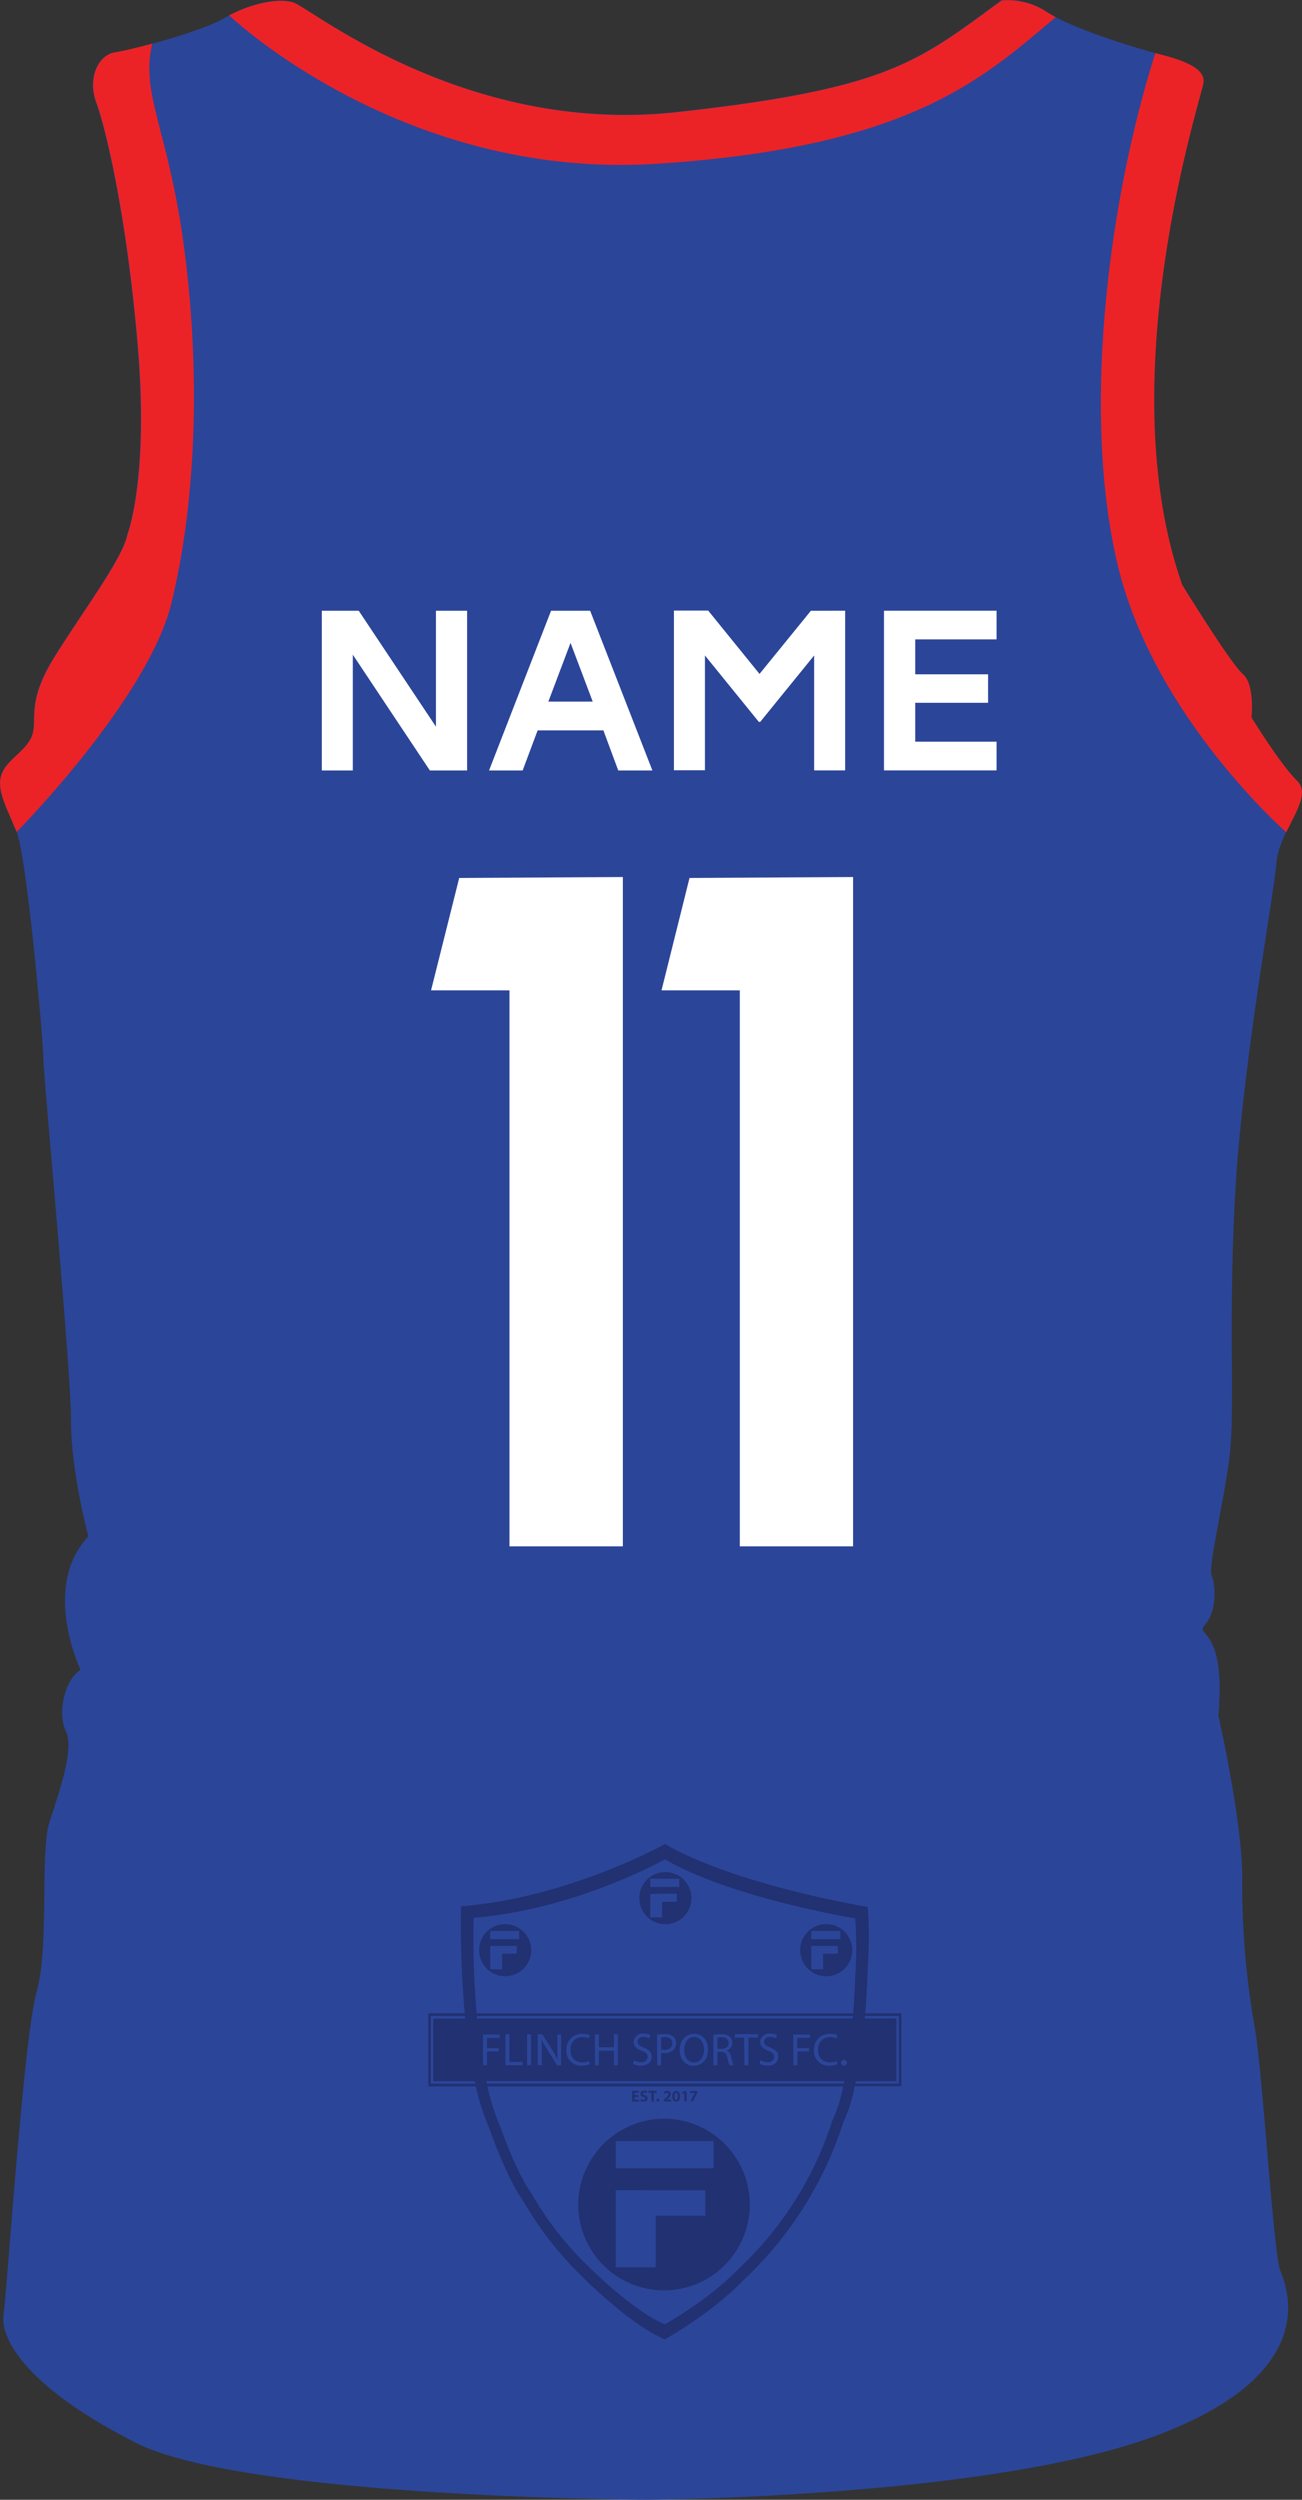 <svg xmlns="http://www.w3.org/2000/svg" viewBox="0 0 282.2 541.55"><rect x="0" y="0" width="282.2" height="541.55" fill="#333333" stroke="none"/><defs><style>.cls-1{fill:#2b4599;}.cls-1,.cls-2,.cls-3{fill-rule:evenodd;}.cls-2{fill:#ec2326;}.cls-3{fill:#181e4b;opacity:0.5;}.cls-4{fill:#fff;}</style></defs><g id="Layer_2" data-name="Layer 2"><g id="Layer_1-2" data-name="Layer 1"><path id="base_back" data-name="base back" class="cls-1" d="M27.58,115.76s4.68-12,2.24-40.88-7.11-47.62-9-52.69S21.12,11.87,25,11.33,43.71,6.82,48.67,3.9,59.92-.61,63.58.53,100.8,29.3,146.75,24.25s52.1-10.88,70.3-24.18a15.34,15.34,0,0,1,10,2.61c5,3.38,19,7.68,23.33,8.82s11,2.8,10.43,6.46-20.35,64.12-4.59,108.77c0,0,10.49,17.06,13.13,19.3s1.87,9.38,1.87,9.38,6.18,10.12,9.92,13.78-3.94,10.69-4.48,17.72-7.51,44.33-9,72.65.19,46.68-1.31,57.2-4.5,22.88-3.74,24.55,1.3,7.51-1.33,10.52,4.5-.2,2.8,19.87c0,0,5.36,23.61,5.16,35.6a179.39,179.39,0,0,0,2.84,32.63c1.67,10.51,3.94,48.19,5.41,51.95s9.21,22.31-27,35.81-110.44,13.86-110.44,13.86-87-.37-110.64-12.36S0,506.68.77,501.44s4.33-59.81,7.14-69.76.74-30.56,2.81-36.94,5.44-15.93,3.57-19.67-.4-11.08,3.17-13.32c0,0-8.62-18,1.7-28.89,0,0-3.77-13.86-3.77-25.11s-6-75-6-78.58S5.84,185.69,3.6,180.24-.82,171.06.31,167.77s5.44-5,6.66-8.53-1.41-7,4.88-17.06S26.56,121,27.58,115.76Z"/><path id="sleevebon_back" data-name="sleevebon back" class="cls-2" d="M3.6,180.24s28.49-28.8,33.56-49.6,6.38-47.62,3-75S30.3,20.65,33,9.46c-3.52.93-6.58,1.64-8,1.87-3.83.54-6,5.81-4.12,10.86s6.55,23.81,9,52.69-2.24,40.88-2.24,40.88c-1,5.24-9.47,16.38-15.73,26.42S8.19,155.78,7,159.24s-5.52,5.24-6.66,8.53,1,7,3.29,12.47Zm275.19.06h0s-28.26-24.72-36.31-57S239.81,45,250.41,11.5c4.34,1.13,11,2.8,10.43,6.46s-20.35,64.12-4.59,108.77c0,0,10.49,17.06,13.13,19.3s1.87,9.38,1.87,9.38,6.18,10.12,9.92,13.78c2.55,2.49-.2,6.55-2.38,11.11Z"/><path id="neck_back" data-name="neck back" class="cls-2" d="M49.66,3.33s37.39,35.72,92.7,32.15,70.95-18.79,86.45-31.75h0c-.65-.37-1.24-.71-1.73-1a15.34,15.34,0,0,0-10-2.61c-18.2,13.3-24.38,19.11-70.3,24.18S67.24,1.66,63.58.53c-3.4-1-9.13.28-13.92,2.8Z"/><path id="clublogo_shadow_back" data-name="clublogo shadow back" class="cls-3" d="M144.14,399.49S123.49,411.07,99.93,413a215.2,215.2,0,0,0,.81,23.16H92.83V452h10.31a50.68,50.68,0,0,0,3,9.29s3.47,10.12,7.15,15.33a75.86,75.86,0,0,0,13.48,17.16s10.09,10.07,17.34,13c0,0,9.89-5.47,16.84-12.62a80.58,80.58,0,0,0,21.81-34.33,33.29,33.29,0,0,0,2.49-7.87h10.12V436.14h-7.84c.24-2.93.44-6.2.55-9.81a95.39,95.39,0,0,0,0-13.21s-28.51-4.67-43.93-13.63Zm0,6.09a5.64,5.64,0,1,1-5.56,5.65,5.6,5.6,0,0,1,5.56-5.65ZM140.94,407h6.29v1.8h-6.29V407Zm2.57,3.24h3.19V412h-3.19v3.4h-2.57v-5.08ZM179,416.85a5.64,5.64,0,1,1-5.56,5.65,5.61,5.61,0,0,1,5.56-5.65Zm-3.16,1.47h6.29v1.79h-6.29v-1.79Zm2.57,3.23h3.19v1.69h-3.19v3.39h-2.57v-5.08Zm-69-4.7a5.64,5.64,0,1,1-5.56,5.65,5.61,5.61,0,0,1,5.56-5.65Zm-3.16,1.47h6.29v1.79h-6.29v-1.79Zm2.58,3.23h3.18v1.69h-3.18v3.39h-2.58v-5.08ZM149.59,453v.43h1l-.93,1.8h.56l.92-1.91V453Zm-1.27,2.24h.51V453h-.43l-.6.28.09.39.43-.21h0ZM146.57,453c-.58,0-.86.51-.86,1.16s.26,1.15.83,1.15.86-.47.86-1.16-.24-1.15-.83-1.15Zm0,.4c.21,0,.31.26.31.75s-.11.77-.31.77-.33-.24-.33-.76.13-.76.33-.76Zm-1.14,1.88v-.43h-.84l.2-.17a1.38,1.38,0,0,0,.6-1,.7.7,0,0,0-.79-.71,1.29,1.29,0,0,0-.73.23l.15.38a.77.77,0,0,1,.47-.18c.26,0,.37.14.37.32s-.24.51-.73.95l-.29.26v.32Zm-2.85,0a.32.32,0,1,0-.3-.31.29.29,0,0,0,.3.31Zm-1.4,0h.53v-1.88h.63v-.45h-1.78v.45h.62Zm-2.4-.11a1.58,1.58,0,0,0,.66.14c.63,0,.94-.33.94-.72s-.2-.54-.61-.69-.43-.18-.43-.32.11-.23.34-.23a1.22,1.22,0,0,1,.49.11l.11-.43a1.62,1.62,0,0,0-.59-.11c-.55,0-.87.3-.87.7s.24.55.63.68.39.19.39.33-.13.25-.37.25a1.38,1.38,0,0,1-.58-.14Zm-.37-1.3h-.85v-.48h.9v-.44H137v2.33h1.48v-.43h-.95v-.55h.85Zm-37.61-17.1c0,.18,0,.36.06.54H93.91v13.56h9c0,.18.08.36.13.54H93.37V436.74Zm84.59,14.64c0-.17.07-.35.12-.54h8.78V437.28h-6.86c0-.17,0-.36.05-.54h7.35v14.64Zm-79.75.6h77.11a31.83,31.83,0,0,1-2.36,7.45,75.63,75.63,0,0,1-20.48,32.23c-6.51,6.71-15.8,11.85-15.8,11.85-6.81-2.79-16.27-12.24-16.27-12.24a71.23,71.23,0,0,1-12.66-16.11c-3.45-4.89-6.72-14.39-6.72-14.39a48.28,48.28,0,0,1-2.82-8.79Zm79.31-15.84H103.3a201.07,201.07,0,0,1-.66-20.7c22.12-1.78,41.49-12.66,41.49-12.66,14.48,8.42,41.24,12.79,41.24,12.79a89.13,89.13,0,0,1,0,12.41q-.15,4.44-.43,8.16ZM105.5,451.38h77.37c0-.17.07-.35.12-.54H105.38l.12.54Zm79.39-14.64H103.35c0,.18,0,.36.06.54h81.43c0-.17,0-.36,0-.54Zm-80.17,10.68h.84v-3h2.54v-.71h-2.54v-2.23h2.74v-.73h-3.61v6.56Zm4.82,0h3.73v-.73h-2.86v-6h-.87Zm4.69-6.71v6.71h.87v-6.71Zm3.2,6.71v-2.87c0-1.12,0-1.92-.07-2.76l0,0a20.32,20.32,0,0,0,1.26,2.24l2.12,3.41h.88v-6.71h-.81v2.8c0,1.05,0,1.86.09,2.76v0a19.08,19.08,0,0,0-1.21-2.19l-2.15-3.39h-1v6.71Zm10.24-.91a3.43,3.43,0,0,1-1.41.28,2.44,2.44,0,0,1-2.58-2.7,2.49,2.49,0,0,1,2.62-2.76,3.25,3.25,0,0,1,1.35.27l.21-.7a3.59,3.59,0,0,0-1.59-.3,3.33,3.33,0,0,0-3.5,3.52,3.13,3.13,0,0,0,3.31,3.39,4.3,4.3,0,0,0,1.77-.31Zm1.27-5.8v6.71h.86v-3.15h3.25v3.15h.87v-6.71h-.87v2.8H129.8v-2.8Zm8.25,6.38a3.49,3.49,0,0,0,1.72.42c1.58,0,2.35-.89,2.35-1.93s-.58-1.53-1.72-2c-.92-.37-1.33-.67-1.33-1.3,0-.46.35-1,1.27-1a2.82,2.82,0,0,1,1.27.31l.24-.71a3.19,3.19,0,0,0-1.48-.32,1.92,1.92,0,0,0-2.17,1.82c0,.95.67,1.51,1.77,1.9.9.35,1.26.71,1.26,1.34s-.52,1.14-1.41,1.14a3,3,0,0,1-1.54-.44Zm5.25.33h.86v-2.69a3.14,3.14,0,0,0,.71.06,2.74,2.74,0,0,0,2-.74,2,2,0,0,0,.52-1.43,1.81,1.81,0,0,0-.59-1.41,2.79,2.79,0,0,0-1.88-.55,10,10,0,0,0-1.66.13Zm.86-6a3.13,3.13,0,0,1,.82-.08c1,0,1.59.43,1.59,1.32s-.64,1.43-1.69,1.43a2.92,2.92,0,0,1-.72-.07Zm7.15-.82c-1.79,0-3.12,1.4-3.12,3.52s1.25,3.41,3,3.41,3.12-1.23,3.12-3.54c0-2-1.19-3.39-3-3.39Zm0,.71c1.44,0,2.14,1.39,2.14,2.72,0,1.52-.78,2.79-2.15,2.79s-2.14-1.29-2.14-2.72.72-2.79,2.15-2.79Zm4.18,6.11h.87v-2.91h.81c.79,0,1.15.38,1.35,1.3a8.18,8.18,0,0,0,.45,1.61H159a10.81,10.81,0,0,1-.52-1.84,1.69,1.69,0,0,0-1-1.36v0a1.75,1.75,0,0,0,1.26-1.71,1.66,1.66,0,0,0-.53-1.27,2.71,2.71,0,0,0-1.94-.55,9,9,0,0,0-1.66.14Zm.87-6a3.48,3.48,0,0,1,.85-.08c.92,0,1.55.38,1.55,1.25s-.59,1.27-1.51,1.27h-.89Zm5.85,6h.87v-6h2.06v-.74h-5v.74h2Zm3.27-.33a3.47,3.47,0,0,0,1.71.42c1.59,0,2.35-.89,2.35-1.93s-.58-1.53-1.71-2c-.93-.37-1.33-.67-1.33-1.3,0-.46.34-1,1.26-1a2.83,2.83,0,0,1,1.28.31l.23-.71a3.12,3.12,0,0,0-1.48-.32,1.93,1.93,0,0,0-2.17,1.82c0,.95.68,1.51,1.77,1.9.91.35,1.27.71,1.27,1.34s-.52,1.14-1.4,1.14a3.08,3.08,0,0,1-1.56-.44Zm7.35.33h.87v-3h2.54v-.71H172.8v-2.23h2.75v-.73h-3.62Zm9.36-.91a3.43,3.43,0,0,1-1.41.28,2.44,2.44,0,0,1-2.58-2.7,2.49,2.49,0,0,1,2.62-2.76,3.25,3.25,0,0,1,1.35.27l.21-.7a3.59,3.59,0,0,0-1.59-.3,3.34,3.34,0,0,0-3.51,3.52,3.14,3.14,0,0,0,3.32,3.39,4.3,4.3,0,0,0,1.77-.31Zm1.62,1a.63.63,0,0,0,0-1.26.63.63,0,0,0,0,1.26ZM144.1,459a18.59,18.59,0,1,1-18.77,18.63A18.68,18.68,0,0,1,144.1,459Zm-10.66,4.84h21.22v5.91H133.44v-5.91Zm8.68,10.65h10.75V480H142.12v11.19h-8.68V474.47Z"/><path id="number_back" data-name="number back" class="cls-4" d="M93.43,214.55l6.1-24.35L135,190V335H110.43V214.55Zm49.95,0,6.07-24.35L184.9,190V335H160.35V214.55Z"/><path id="NAME_BACK" data-name="NAME BACK" class="cls-4" d="M101.24,132.31v34.6H93.17l-16.7-25.08v25.08H69.75v-34.6h8l16.74,25.12V132.31Zm29.54,25.92H116.53l-3.25,8.68H106l13.44-34.6h8.47l13.49,34.6H134ZM128.47,152l-4.81-12.73L118.85,152Zm54.71-19.7v34.6h-6.72V142l-11.69,14.39h-.3L152.79,142v24.87h-6.72v-34.6h7.42L164.62,146l11.13-13.68Zm15.19,6.22v7.56h15.79v6.17H198.37v8.43H216v6.22H191.6v-34.6H216v6.22Z"/></g></g></svg>